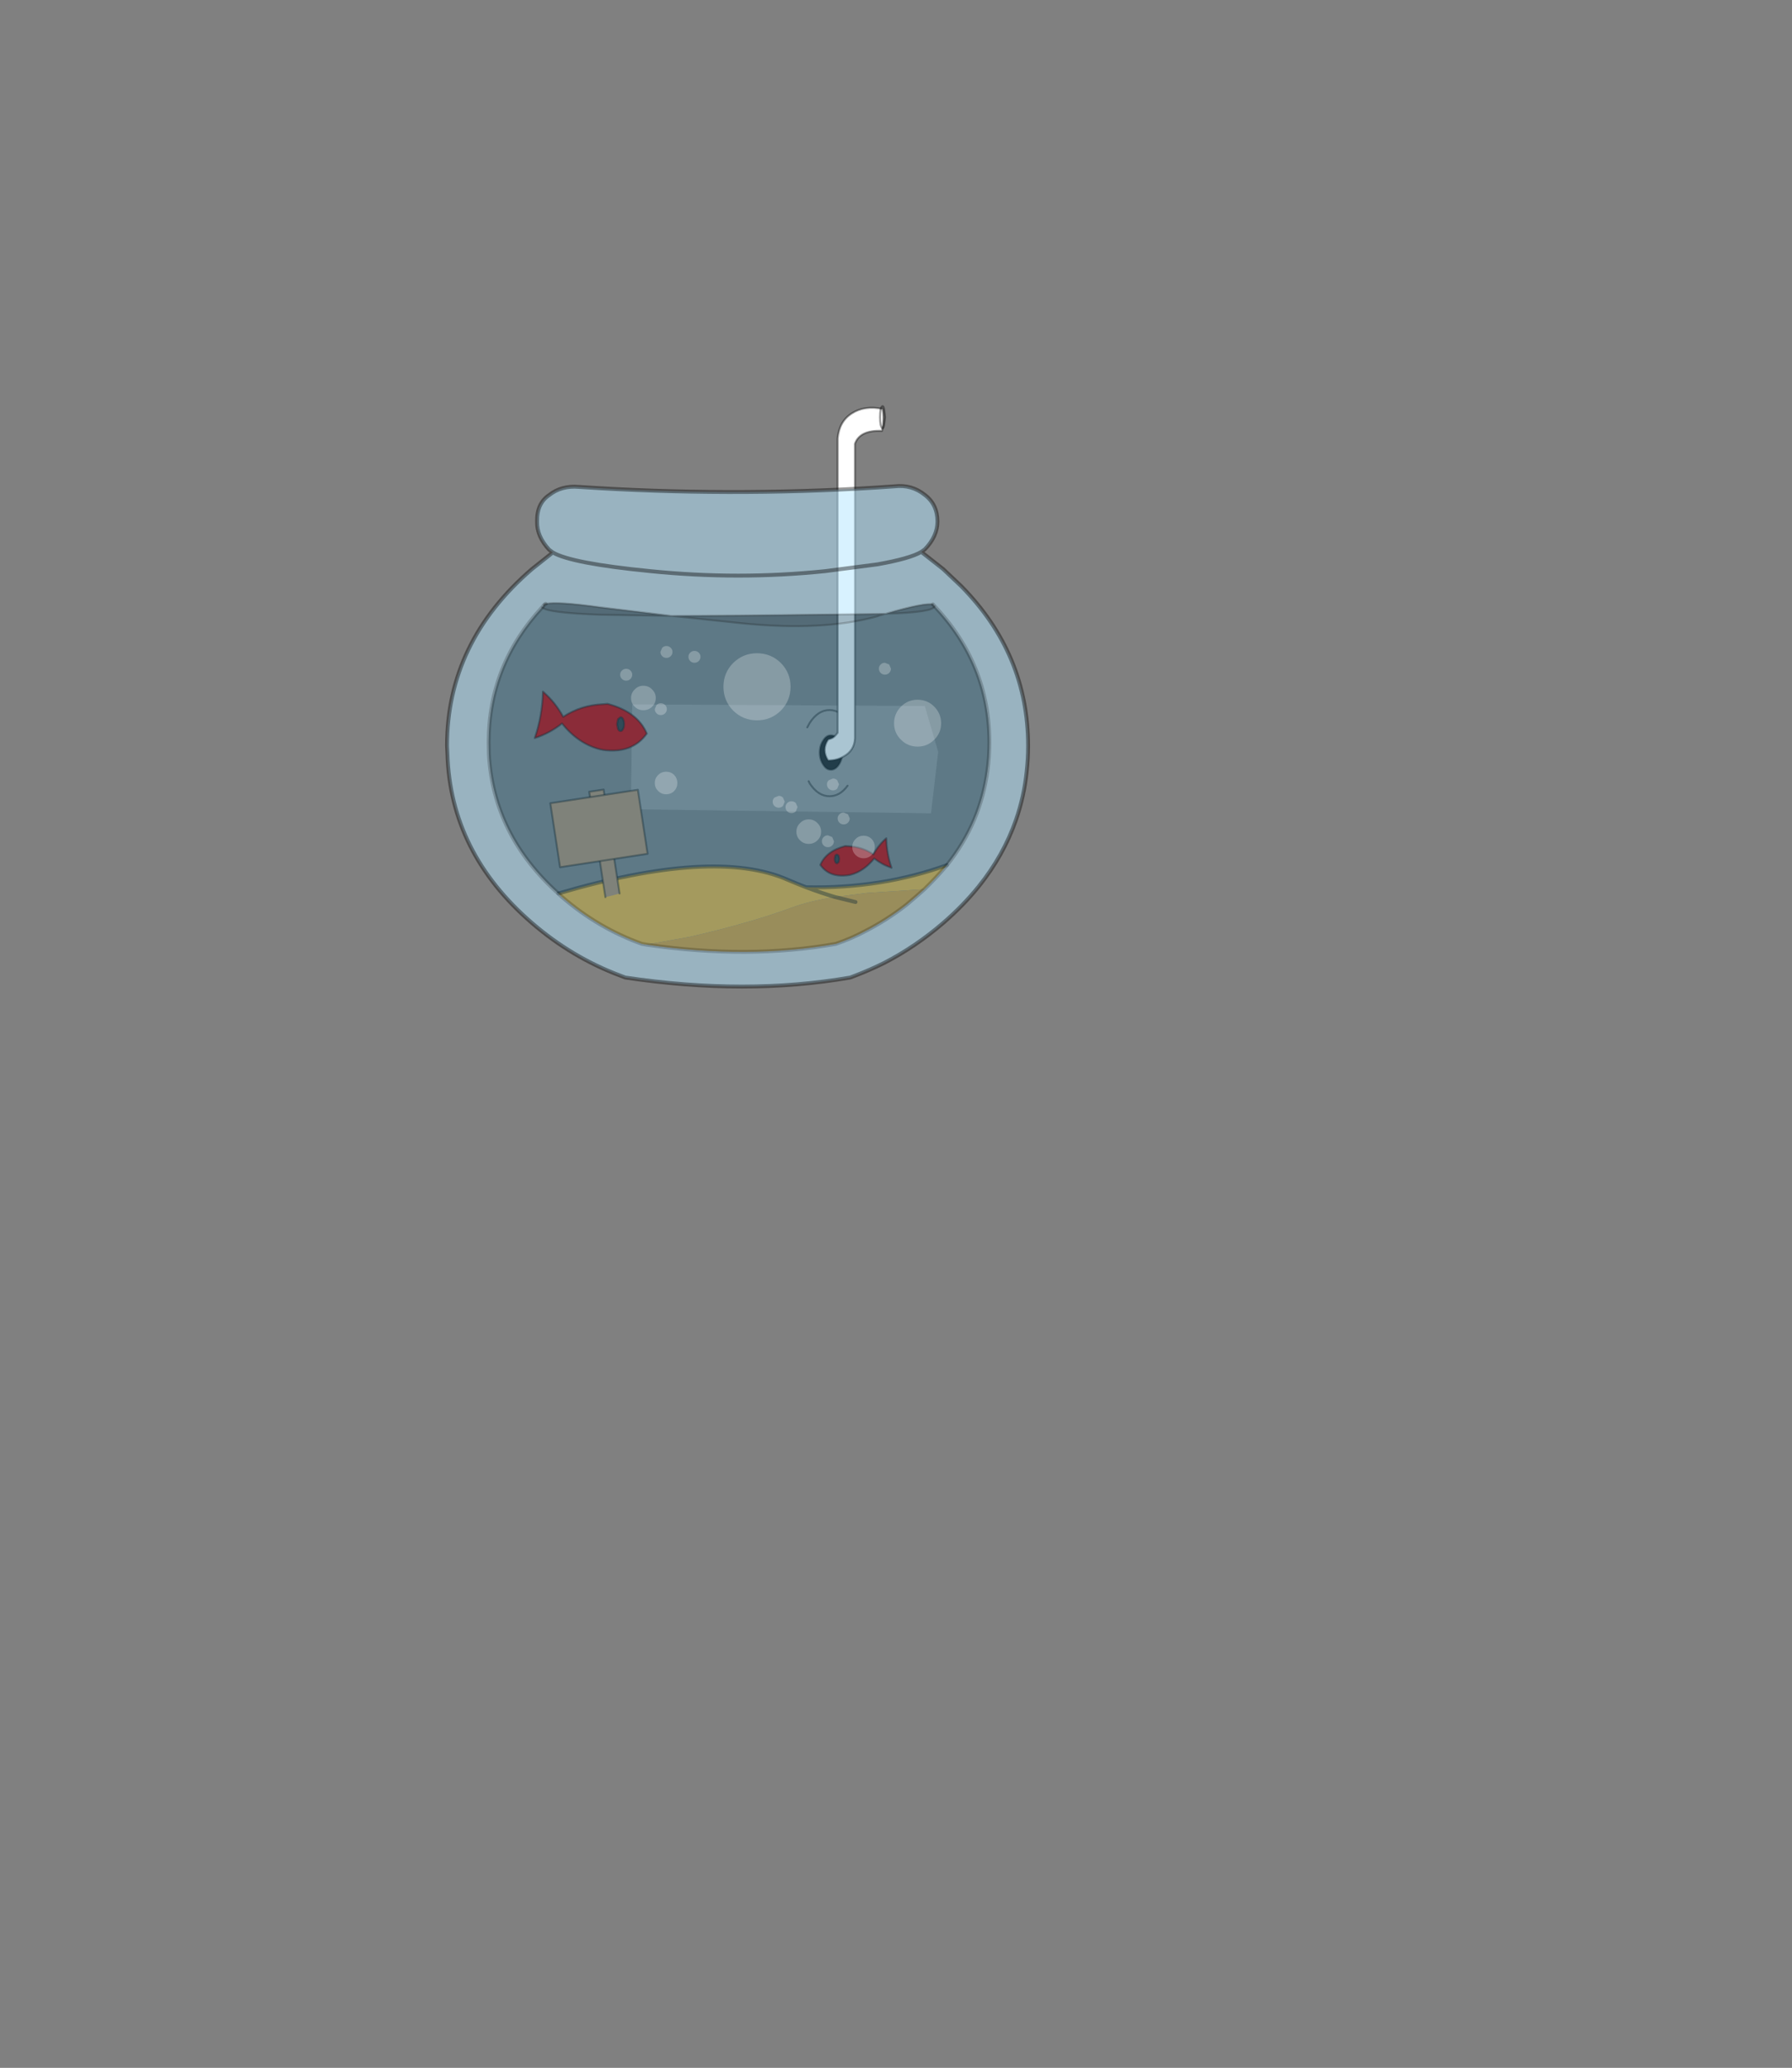 <?xml version="1.0" encoding="UTF-8" standalone="no"?>
<svg xmlns:xlink="http://www.w3.org/1999/xlink" height="531.5px" width="460.6px" xmlns="http://www.w3.org/2000/svg">
  <rect width="100%" height="100%" fill="#808080" stroke="none"/>
  <g transform="matrix(1.0, 0.0, 0.0, 1.0, 193.65, 334.05)">
    <use height="149.9" transform="matrix(1.0, 0.0, 0.0, 1.0, -79.25, -229.9)" width="150.35" xlink:href="#shape0"/>
  </g>
  <defs>
    <g id="shape0" transform="matrix(1.0, 0.0, 0.0, 1.0, 79.25, 229.9)">
      <path d="M45.65 -125.0 L-31.5 -126.05 -31.15 -153.0 44.05 -152.6 47.5 -140.8 45.65 -125.0" fill="#999999" fill-rule="evenodd" stroke="none"/>
      <path d="M24.2 -132.1 Q22.25 -129.4 19.55 -129.4 16.65 -129.4 14.5 -132.65 L14.2 -133.25 M13.85 -147.1 L14.5 -148.3 Q16.65 -151.55 19.55 -151.55 22.5 -151.55 24.6 -148.3 L25.1 -147.5" fill="none" stroke="#000000" stroke-linecap="round" stroke-linejoin="round" stroke-opacity="0.4" stroke-width="0.5"/>
      <path d="M21.95 -137.5 Q21.1 -136.2 19.9 -136.2 18.75 -136.2 17.95 -137.5 17.05 -138.8 17.05 -140.65 17.05 -142.45 17.95 -143.75 18.75 -145.05 19.9 -145.05 21.1 -145.05 21.95 -143.75 22.85 -142.45 22.85 -140.65 22.85 -138.8 21.95 -137.5" fill="#1c1c1c" fill-rule="evenodd" stroke="none"/>
      <path d="M21.95 -137.5 Q21.1 -136.2 19.9 -136.2 18.75 -136.2 17.95 -137.5 17.05 -138.8 17.05 -140.65 17.05 -142.45 17.95 -143.75 18.75 -145.05 19.9 -145.05 21.1 -145.05 21.95 -143.75 22.85 -142.45 22.85 -140.65 22.85 -138.8 21.95 -137.5 Z" fill="none" stroke="#000000" stroke-linecap="round" stroke-linejoin="round" stroke-opacity="0.4" stroke-width="0.5"/>
      <path d="M-37.5 -153.15 Q-29.75 -151.1 -27.4 -145.5 -31.15 -140.25 -38.7 -141.3 L-39.6 -141.5 Q-45.05 -142.95 -49.2 -148.1 -52.4 -145.55 -56.2 -144.35 -54.25 -150.05 -54.1 -156.3 -50.85 -153.45 -48.9 -149.8 -44.35 -152.8 -38.7 -153.05 L-37.5 -153.15 M-33.25 -147.9 Q-33.25 -148.65 -33.5 -149.2 -33.75 -149.7 -34.15 -149.7 L-34.8 -149.2 -35.05 -147.9 -34.8 -146.7 Q-34.55 -146.15 -34.15 -146.15 -33.75 -146.15 -33.5 -146.7 -33.25 -147.2 -33.25 -147.9" fill="#cc0000" fill-rule="evenodd" stroke="none"/>
      <path d="M-33.25 -147.9 Q-33.25 -147.2 -33.5 -146.7 -33.75 -146.15 -34.15 -146.15 -34.55 -146.15 -34.8 -146.7 L-35.05 -147.9 -34.8 -149.2 -34.15 -149.7 Q-33.75 -149.7 -33.5 -149.2 -33.25 -148.65 -33.25 -147.9" fill="#333333" fill-rule="evenodd" stroke="none"/>
      <path d="M-37.5 -153.15 Q-29.75 -151.1 -27.4 -145.5 -31.15 -140.25 -38.7 -141.3 L-39.6 -141.5 Q-45.05 -142.95 -49.2 -148.1 -52.4 -145.55 -56.2 -144.35 -54.25 -150.05 -54.1 -156.3 -50.85 -153.45 -48.9 -149.8 -44.35 -152.8 -38.7 -153.05 L-37.5 -153.15 M-33.25 -147.9 Q-33.25 -147.2 -33.5 -146.7 -33.75 -146.15 -34.15 -146.15 -34.55 -146.15 -34.8 -146.7 L-35.05 -147.9 -34.8 -149.2 -34.15 -149.7 Q-33.75 -149.7 -33.5 -149.2 -33.25 -148.65 -33.25 -147.9" fill="none" stroke="#000000" stroke-linecap="round" stroke-linejoin="round" stroke-opacity="0.4" stroke-width="0.5"/>
      <path d="M43.95 -105.5 L29.3 -104.55 20.95 -103.5 Q17.4 -104.55 13.55 -106.0 17.4 -104.55 20.95 -103.5 14.4 -102.45 9.9 -100.8 -0.6 -96.9 -16.15 -93.3 L-27.5 -91.25 -28.65 -91.45 Q-39.95 -95.5 -49.25 -103.55 L-50.15 -104.4 Q-10.0 -116.2 8.75 -107.95 11.2 -106.9 13.55 -106.0 32.95 -105.6 49.75 -111.7 47.1 -108.55 43.95 -105.5" fill="#f5b83d" fill-rule="evenodd" stroke="none"/>
      <path d="M20.95 -103.5 L29.3 -104.55 43.95 -105.5 41.75 -103.55 39.4 -101.55 Q34.35 -97.6 28.8 -94.75 25.15 -92.8 21.2 -91.45 -1.25 -87.45 -27.5 -91.25 L-16.15 -93.3 Q-0.6 -96.9 9.9 -100.8 14.4 -102.45 20.95 -103.5 L26.25 -102.2 20.95 -103.5" fill="#e3a238" fill-rule="evenodd" stroke="none"/>
      <path d="M49.75 -111.7 Q32.95 -105.6 13.55 -106.0 17.4 -104.55 20.95 -103.5 L26.25 -102.2 M13.55 -106.0 Q11.2 -106.9 8.75 -107.95 -10.0 -116.2 -50.15 -104.4" fill="none" stroke="#000000" stroke-linecap="round" stroke-linejoin="round" stroke-opacity="0.4" stroke-width="1.0"/>
      <path d="M26.1 -220.0 L26.1 -144.3 Q25.95 -141.1 23.15 -139.6 21.45 -138.6 19.2 -138.6 17.45 -141.3 19.2 -143.95 L19.45 -144.05 20.15 -144.3 Q20.8 -144.55 21.65 -145.7 L21.65 -221.35 Q22.05 -225.75 25.3 -227.8 28.55 -229.9 33.2 -228.95 33.7 -226.35 33.05 -223.3 27.35 -223.55 26.1 -220.0" fill="#ffffff" fill-rule="evenodd" stroke="none"/>
      <path d="M26.1 -220.0 L26.1 -144.3 Q25.95 -141.1 23.15 -139.6 21.45 -138.6 19.2 -138.6 17.45 -141.3 19.2 -143.95 L19.45 -144.05 20.15 -144.3 Q20.8 -144.55 21.65 -145.7 L21.65 -221.35 Q22.05 -225.75 25.3 -227.8 28.55 -229.9 33.2 -228.95 33.7 -226.35 33.05 -223.3 27.35 -223.55 26.1 -220.0 Z" fill="none" stroke="#000000" stroke-linecap="round" stroke-linejoin="round" stroke-opacity="0.4" stroke-width="0.5"/>
      <path d="M33.6 -224.85 Q33.45 -223.95 33.2 -223.95 32.95 -223.95 32.7 -224.85 32.55 -225.65 32.55 -226.8 32.55 -227.95 32.7 -228.85 32.95 -229.65 33.2 -229.65 33.45 -229.65 33.6 -228.85 L33.85 -226.8 33.6 -224.85 Z" fill="none" stroke="#000000" stroke-linecap="round" stroke-linejoin="round" stroke-opacity="0.4" stroke-width="0.5"/>
      <path d="M-34.4 -104.4 L-35.25 -104.15 -38.05 -103.45 -42.2 -130.55 -38.5 -131.1 -34.4 -104.4" fill="#b8906c" fill-rule="evenodd" stroke="none"/>
      <path d="M-38.05 -103.45 L-42.2 -130.55 -38.5 -131.1 -34.4 -104.4" fill="none" stroke="#000000" stroke-linecap="round" stroke-linejoin="round" stroke-opacity="0.4" stroke-width="0.5"/>
      <path d="M-27.2 -114.6 L-49.7 -111.15 -52.2 -127.6 -29.7 -131.05 -27.2 -114.6" fill="#b8906c" fill-rule="evenodd" stroke="none"/>
      <path d="M-27.2 -114.6 L-49.7 -111.15 -52.2 -127.6 -29.7 -131.05 -27.2 -114.6 Z" fill="none" stroke="#000000" stroke-linecap="round" stroke-linejoin="round" stroke-opacity="0.4" stroke-width="0.5"/>
      <path d="M23.6 -116.6 Q18.7 -115.3 17.2 -111.75 19.55 -108.4 24.4 -109.1 L24.95 -109.2 Q28.4 -110.1 31.05 -113.4 33.1 -111.8 35.5 -111.0 34.25 -114.65 34.15 -118.6 32.1 -116.8 30.85 -114.45 27.95 -116.4 24.4 -116.55 L23.6 -116.6 M20.9 -113.3 L21.05 -114.1 Q21.25 -114.4 21.5 -114.4 L21.9 -114.1 22.05 -113.3 21.9 -112.5 21.5 -112.15 Q21.25 -112.15 21.05 -112.5 20.9 -112.8 20.9 -113.3" fill="#cc0000" fill-rule="evenodd" stroke="none"/>
      <path d="M20.9 -113.3 Q20.9 -112.8 21.05 -112.5 21.25 -112.15 21.5 -112.15 L21.9 -112.5 22.05 -113.3 21.9 -114.1 21.5 -114.4 Q21.25 -114.4 21.05 -114.1 L20.9 -113.3" fill="#333333" fill-rule="evenodd" stroke="none"/>
      <path d="M23.6 -116.6 Q18.7 -115.3 17.2 -111.75 19.55 -108.4 24.4 -109.1 L24.95 -109.2 Q28.4 -110.1 31.05 -113.4 33.1 -111.8 35.5 -111.0 34.25 -114.65 34.15 -118.6 32.1 -116.8 30.85 -114.45 27.95 -116.4 24.4 -116.55 L23.6 -116.6 M20.9 -113.3 Q20.9 -112.8 21.05 -112.5 21.25 -112.15 21.5 -112.15 L21.9 -112.5 22.05 -113.3 21.9 -114.1 21.5 -114.4 Q21.25 -114.4 21.05 -114.1 L20.9 -113.3" fill="none" stroke="#000000" stroke-linecap="round" stroke-linejoin="round" stroke-opacity="0.4" stroke-width="0.5"/>
      <path d="M-51.55 -192.05 L-52.5 -192.75 Q-55.7 -196.2 -55.6 -200.0 -55.7 -204.65 -52.5 -206.8 -49.35 -209.3 -44.85 -208.9 -6.3 -206.35 31.9 -208.75 L36.3 -209.05 Q40.7 -209.55 44.05 -206.85 47.3 -204.4 47.3 -200.0 47.3 -196.2 44.05 -192.85 L43.15 -192.2 Q40.3 -190.5 31.9 -189.0 L18.45 -187.25 Q-3.8 -184.95 -26.5 -187.25 -46.8 -189.25 -51.55 -192.05 -46.8 -189.25 -26.5 -187.25 -3.8 -184.95 18.45 -187.25 L31.9 -189.0 Q40.3 -190.5 43.15 -192.2 L48.75 -187.8 53.4 -183.4 Q70.6 -165.95 70.6 -142.35 70.6 -139.1 70.25 -135.9 69.6 -129.4 67.5 -123.35 64.3 -114.15 57.9 -106.2 53.95 -101.3 48.75 -96.8 41.65 -90.7 33.7 -86.6 30.0 -84.75 26.2 -83.3 L24.9 -82.8 Q-1.85 -78.15 -32.95 -82.8 L-34.25 -83.3 Q-46.65 -87.95 -56.9 -96.8 -77.9 -114.9 -78.65 -140.3 L-78.75 -142.35 Q-78.75 -169.0 -56.9 -187.8 L-51.55 -192.05 M46.55 -178.25 L46.15 -178.7 Q44.2 -179.25 34.0 -176.3 L31.95 -176.25 31.9 -176.25 -3.65 -175.85 -21.05 -175.75 -39.3 -177.95 Q-50.45 -179.5 -53.4 -178.85 -53.9 -178.85 -53.9 -178.45 L-53.95 -178.35 -54.3 -177.95 Q-68.05 -163.1 -68.05 -143.25 L-68.0 -140.3 Q-66.9 -119.45 -50.15 -104.4 L-49.25 -103.55 Q-39.95 -95.5 -28.65 -91.45 L-27.5 -91.25 Q-1.25 -87.45 21.2 -91.45 25.15 -92.8 28.8 -94.75 34.35 -97.6 39.4 -101.55 L41.75 -103.55 43.95 -105.5 Q47.1 -108.55 49.75 -111.7 54.15 -117.25 56.75 -123.35 59.25 -129.3 60.15 -135.9 60.65 -139.5 60.65 -143.25 60.65 -163.3 46.55 -178.25" fill="#b2e6ff" fill-opacity="0.502" fill-rule="evenodd" stroke="none"/>
      <path d="M46.15 -178.7 L46.55 -178.25 Q46.4 -176.65 34.0 -176.3 L32.4 -175.85 31.9 -175.65 Q17.9 -171.75 -3.0 -173.85 L-21.05 -175.75 -39.45 -176.05 Q-53.1 -176.55 -54.3 -177.95 L-53.95 -178.35 -53.9 -178.45 -53.65 -178.7 -53.4 -178.85 Q-50.45 -179.5 -39.3 -177.95 L-21.05 -175.75 -3.65 -175.85 31.9 -176.25 31.95 -176.25 34.0 -176.3 Q44.2 -179.25 46.15 -178.7" fill="#134b6b" fill-opacity="0.4" fill-rule="evenodd" stroke="none"/>
      <path d="M46.55 -178.25 Q60.65 -163.3 60.65 -143.25 60.65 -139.5 60.15 -135.9 59.25 -129.3 56.75 -123.35 54.15 -117.25 49.75 -111.7 47.1 -108.55 43.95 -105.5 L41.75 -103.55 39.4 -101.55 Q34.35 -97.6 28.8 -94.75 25.15 -92.8 21.2 -91.45 -1.25 -87.45 -27.5 -91.25 L-28.65 -91.45 Q-39.95 -95.5 -49.25 -103.55 L-50.15 -104.4 Q-66.9 -119.45 -68.0 -140.3 L-68.05 -143.25 Q-68.05 -163.1 -54.3 -177.95 -53.1 -176.55 -39.45 -176.05 L-21.05 -175.75 -3.0 -173.85 Q17.9 -171.75 31.9 -175.65 L32.4 -175.85 34.0 -176.3 Q46.4 -176.65 46.55 -178.25" fill="#2c6e8f" fill-opacity="0.4" fill-rule="evenodd" stroke="none"/>
      <path d="M43.15 -192.2 L44.05 -192.85 Q47.3 -196.2 47.3 -200.0 47.3 -204.4 44.05 -206.85 40.7 -209.55 36.3 -209.05 L31.9 -208.75 Q-6.3 -206.35 -44.85 -208.9 -49.35 -209.3 -52.5 -206.8 -55.7 -204.65 -55.6 -200.0 -55.7 -196.2 -52.5 -192.75 L-51.55 -192.05 Q-46.8 -189.25 -26.5 -187.25 -3.8 -184.95 18.45 -187.25 L31.9 -189.0 Q40.3 -190.5 43.15 -192.2 L48.75 -187.8 53.4 -183.4 Q70.6 -165.95 70.6 -142.35 70.6 -139.1 70.25 -135.9 69.6 -129.4 67.5 -123.35 64.3 -114.15 57.9 -106.2 53.95 -101.3 48.75 -96.8 41.65 -90.7 33.7 -86.6 30.0 -84.75 26.2 -83.3 L24.9 -82.8 Q-1.85 -78.15 -32.95 -82.8 L-34.25 -83.3 Q-46.65 -87.95 -56.9 -96.8 -77.9 -114.9 -78.65 -140.3 L-78.75 -142.35 Q-78.75 -169.0 -56.9 -187.8 L-51.55 -192.05" fill="none" stroke="#000000" stroke-linecap="round" stroke-linejoin="round" stroke-opacity="0.4" stroke-width="1.0"/>
      <path d="M46.15 -178.7 L46.55 -178.25 Q60.65 -163.3 60.65 -143.25 60.65 -139.5 60.15 -135.9 59.25 -129.3 56.75 -123.35 54.15 -117.25 49.75 -111.7 47.1 -108.55 43.95 -105.5 L41.75 -103.55 39.4 -101.55 Q34.35 -97.6 28.8 -94.75 25.15 -92.8 21.2 -91.45 -1.25 -87.45 -27.5 -91.25 L-28.65 -91.45 Q-39.95 -95.5 -49.25 -103.55 L-50.15 -104.4 Q-66.9 -119.45 -68.0 -140.3 L-68.05 -143.25 Q-68.05 -163.1 -54.3 -177.95 L-53.95 -178.35 -53.9 -178.45 -53.65 -178.7 -53.4 -178.85" fill="none" stroke="#000000" stroke-linecap="round" stroke-linejoin="round" stroke-opacity="0.2" stroke-width="1.0"/>
      <path d="M-53.9 -178.45 Q-53.9 -178.85 -53.4 -178.85 -50.45 -179.5 -39.3 -177.95 L-21.05 -175.75 -3.65 -175.85 31.9 -176.25 31.95 -176.25 34.0 -176.3 Q44.2 -179.25 46.15 -178.7 M46.55 -178.25 Q46.4 -176.65 34.0 -176.3 L32.4 -175.85 31.9 -175.65 Q17.9 -171.75 -3.0 -173.85 L-21.05 -175.75 -39.45 -176.05 Q-53.1 -176.55 -54.3 -177.95" fill="none" stroke="#000000" stroke-linecap="round" stroke-linejoin="round" stroke-opacity="0.2" stroke-width="0.5"/>
      <path d="M0.9 -148.9 Q-2.65 -148.9 -5.2 -151.4 -7.7 -153.95 -7.7 -157.55 -7.7 -161.1 -5.2 -163.65 -2.65 -166.15 0.9 -166.15 4.5 -166.15 7.05 -163.65 9.55 -161.1 9.55 -157.55 9.55 -153.95 7.05 -151.4 4.5 -148.9 0.9 -148.9" fill="#ffffff" fill-opacity="0.251" fill-rule="evenodd" stroke="none"/>
      <path d="M42.2 -142.15 Q39.7 -142.15 37.95 -143.9 36.15 -145.65 36.15 -148.15 36.15 -150.65 37.95 -152.45 39.7 -154.2 42.2 -154.2 44.7 -154.2 46.45 -152.45 48.25 -150.65 48.25 -148.15 48.25 -145.65 46.45 -143.9 44.7 -142.15 42.2 -142.15" fill="#ffffff" fill-opacity="0.251" fill-rule="evenodd" stroke="none"/>
      <path d="M-22.45 -129.9 Q-23.65 -129.9 -24.5 -130.75 -25.35 -131.6 -25.35 -132.8 -25.35 -134.0 -24.5 -134.85 -23.65 -135.7 -22.45 -135.7 -21.2 -135.7 -20.35 -134.85 -19.55 -134.0 -19.55 -132.8 -19.55 -131.6 -20.35 -130.75 -21.2 -129.9 -22.45 -129.9" fill="#ffffff" fill-opacity="0.251" fill-rule="evenodd" stroke="none"/>
      <path d="M28.3 -113.45 Q27.1 -113.45 26.25 -114.3 25.4 -115.15 25.4 -116.35 25.4 -117.55 26.25 -118.4 27.1 -119.25 28.3 -119.25 29.55 -119.25 30.4 -118.4 31.2 -117.55 31.2 -116.35 31.2 -115.15 30.4 -114.3 29.55 -113.45 28.3 -113.45" fill="#ffffff" fill-opacity="0.251" fill-rule="evenodd" stroke="none"/>
      <path d="M-28.3 -151.5 Q-29.6 -151.5 -30.5 -152.4 -31.45 -153.3 -31.45 -154.65 -31.45 -155.95 -30.5 -156.85 -29.6 -157.8 -28.3 -157.8 -26.95 -157.8 -26.05 -156.85 -25.1 -155.95 -25.1 -154.65 -25.1 -153.3 -26.05 -152.4 -26.95 -151.5 -28.3 -151.5" fill="#ffffff" fill-opacity="0.251" fill-rule="evenodd" stroke="none"/>
      <path d="M-32.7 -159.1 Q-33.35 -159.1 -33.8 -159.55 -34.25 -160.0 -34.25 -160.65 -34.25 -161.25 -33.8 -161.7 -33.35 -162.15 -32.7 -162.15 -32.05 -162.15 -31.6 -161.7 -31.15 -161.25 -31.15 -160.65 -31.15 -160.0 -31.6 -159.55 -32.05 -159.1 -32.7 -159.1" fill="#ffffff" fill-opacity="0.251" fill-rule="evenodd" stroke="none"/>
      <path d="M-23.8 -150.25 Q-24.45 -150.25 -24.9 -150.7 -25.35 -151.15 -25.35 -151.8 L-24.9 -152.85 Q-24.45 -153.3 -23.8 -153.3 -23.15 -153.3 -22.7 -152.85 -22.25 -152.4 -22.25 -151.8 -22.25 -151.15 -22.7 -150.7 -23.15 -150.25 -23.8 -150.25" fill="#ffffff" fill-opacity="0.251" fill-rule="evenodd" stroke="none"/>
      <path d="M-22.35 -164.95 Q-23.0 -164.95 -23.45 -165.4 -23.9 -165.85 -23.9 -166.5 L-23.45 -167.55 Q-23.0 -168.0 -22.35 -168.0 -21.7 -168.0 -21.25 -167.55 -20.8 -167.1 -20.8 -166.5 -20.8 -165.85 -21.25 -165.4 -21.7 -164.95 -22.35 -164.95" fill="#ffffff" fill-opacity="0.251" fill-rule="evenodd" stroke="none"/>
      <path d="M-15.15 -163.7 Q-15.8 -163.7 -16.25 -164.15 -16.7 -164.6 -16.7 -165.25 -16.7 -165.85 -16.25 -166.3 -15.8 -166.75 -15.15 -166.75 -14.5 -166.75 -14.05 -166.3 -13.6 -165.85 -13.6 -165.25 -13.6 -164.6 -14.05 -164.15 -14.5 -163.7 -15.15 -163.7" fill="#ffffff" fill-opacity="0.251" fill-rule="evenodd" stroke="none"/>
      <path d="M6.5 -126.45 Q5.85 -126.45 5.4 -126.9 4.95 -127.35 4.95 -128.0 4.95 -128.6 5.4 -129.05 L6.5 -129.5 Q7.15 -129.5 7.6 -129.05 L8.05 -128.0 7.6 -126.9 Q7.15 -126.45 6.5 -126.45" fill="#ffffff" fill-opacity="0.251" fill-rule="evenodd" stroke="none"/>
      <path d="M33.8 -160.65 Q33.15 -160.65 32.7 -161.1 32.25 -161.55 32.25 -162.2 32.25 -162.8 32.7 -163.25 33.15 -163.7 33.8 -163.7 L34.9 -163.25 35.35 -162.2 Q35.35 -161.55 34.9 -161.1 34.45 -160.65 33.8 -160.65" fill="#ffffff" fill-opacity="0.251" fill-rule="evenodd" stroke="none"/>
      <path d="M14.2 -117.15 Q12.9 -117.15 12.0 -118.05 11.05 -118.95 11.05 -120.3 11.05 -121.6 12.0 -122.5 12.9 -123.45 14.2 -123.45 15.55 -123.45 16.45 -122.5 17.4 -121.6 17.4 -120.3 17.4 -118.95 16.45 -118.05 15.55 -117.15 14.2 -117.15" fill="#ffffff" fill-opacity="0.251" fill-rule="evenodd" stroke="none"/>
      <path d="M9.8 -125.05 Q9.15 -125.05 8.7 -125.5 8.25 -125.95 8.25 -126.6 8.25 -127.2 8.7 -127.65 9.15 -128.1 9.8 -128.1 10.45 -128.1 10.9 -127.65 L11.35 -126.6 10.9 -125.5 Q10.45 -125.05 9.8 -125.05" fill="#ffffff" fill-opacity="0.251" fill-rule="evenodd" stroke="none"/>
      <path d="M19.15 -116.3 Q18.5 -116.3 18.05 -116.75 17.6 -117.2 17.6 -117.85 17.6 -118.45 18.05 -118.9 18.5 -119.35 19.15 -119.35 L20.25 -118.9 20.7 -117.85 Q20.7 -117.2 20.25 -116.75 19.8 -116.3 19.15 -116.3" fill="#ffffff" fill-opacity="0.251" fill-rule="evenodd" stroke="none"/>
      <path d="M20.45 -130.9 Q19.8 -130.9 19.35 -131.35 18.9 -131.8 18.9 -132.45 18.9 -133.05 19.35 -133.5 L20.45 -133.95 Q21.1 -133.95 21.55 -133.5 L22.0 -132.45 21.55 -131.35 Q21.1 -130.9 20.45 -130.9" fill="#ffffff" fill-opacity="0.251" fill-rule="evenodd" stroke="none"/>
      <path d="M23.2 -122.15 Q22.55 -122.15 22.1 -122.6 21.65 -123.05 21.65 -123.7 21.65 -124.3 22.1 -124.75 22.55 -125.2 23.2 -125.2 L24.3 -124.75 24.75 -123.7 Q24.75 -123.05 24.3 -122.6 23.85 -122.15 23.2 -122.15" fill="#ffffff" fill-opacity="0.251" fill-rule="evenodd" stroke="none"/>
    </g>
  </defs>
</svg>
